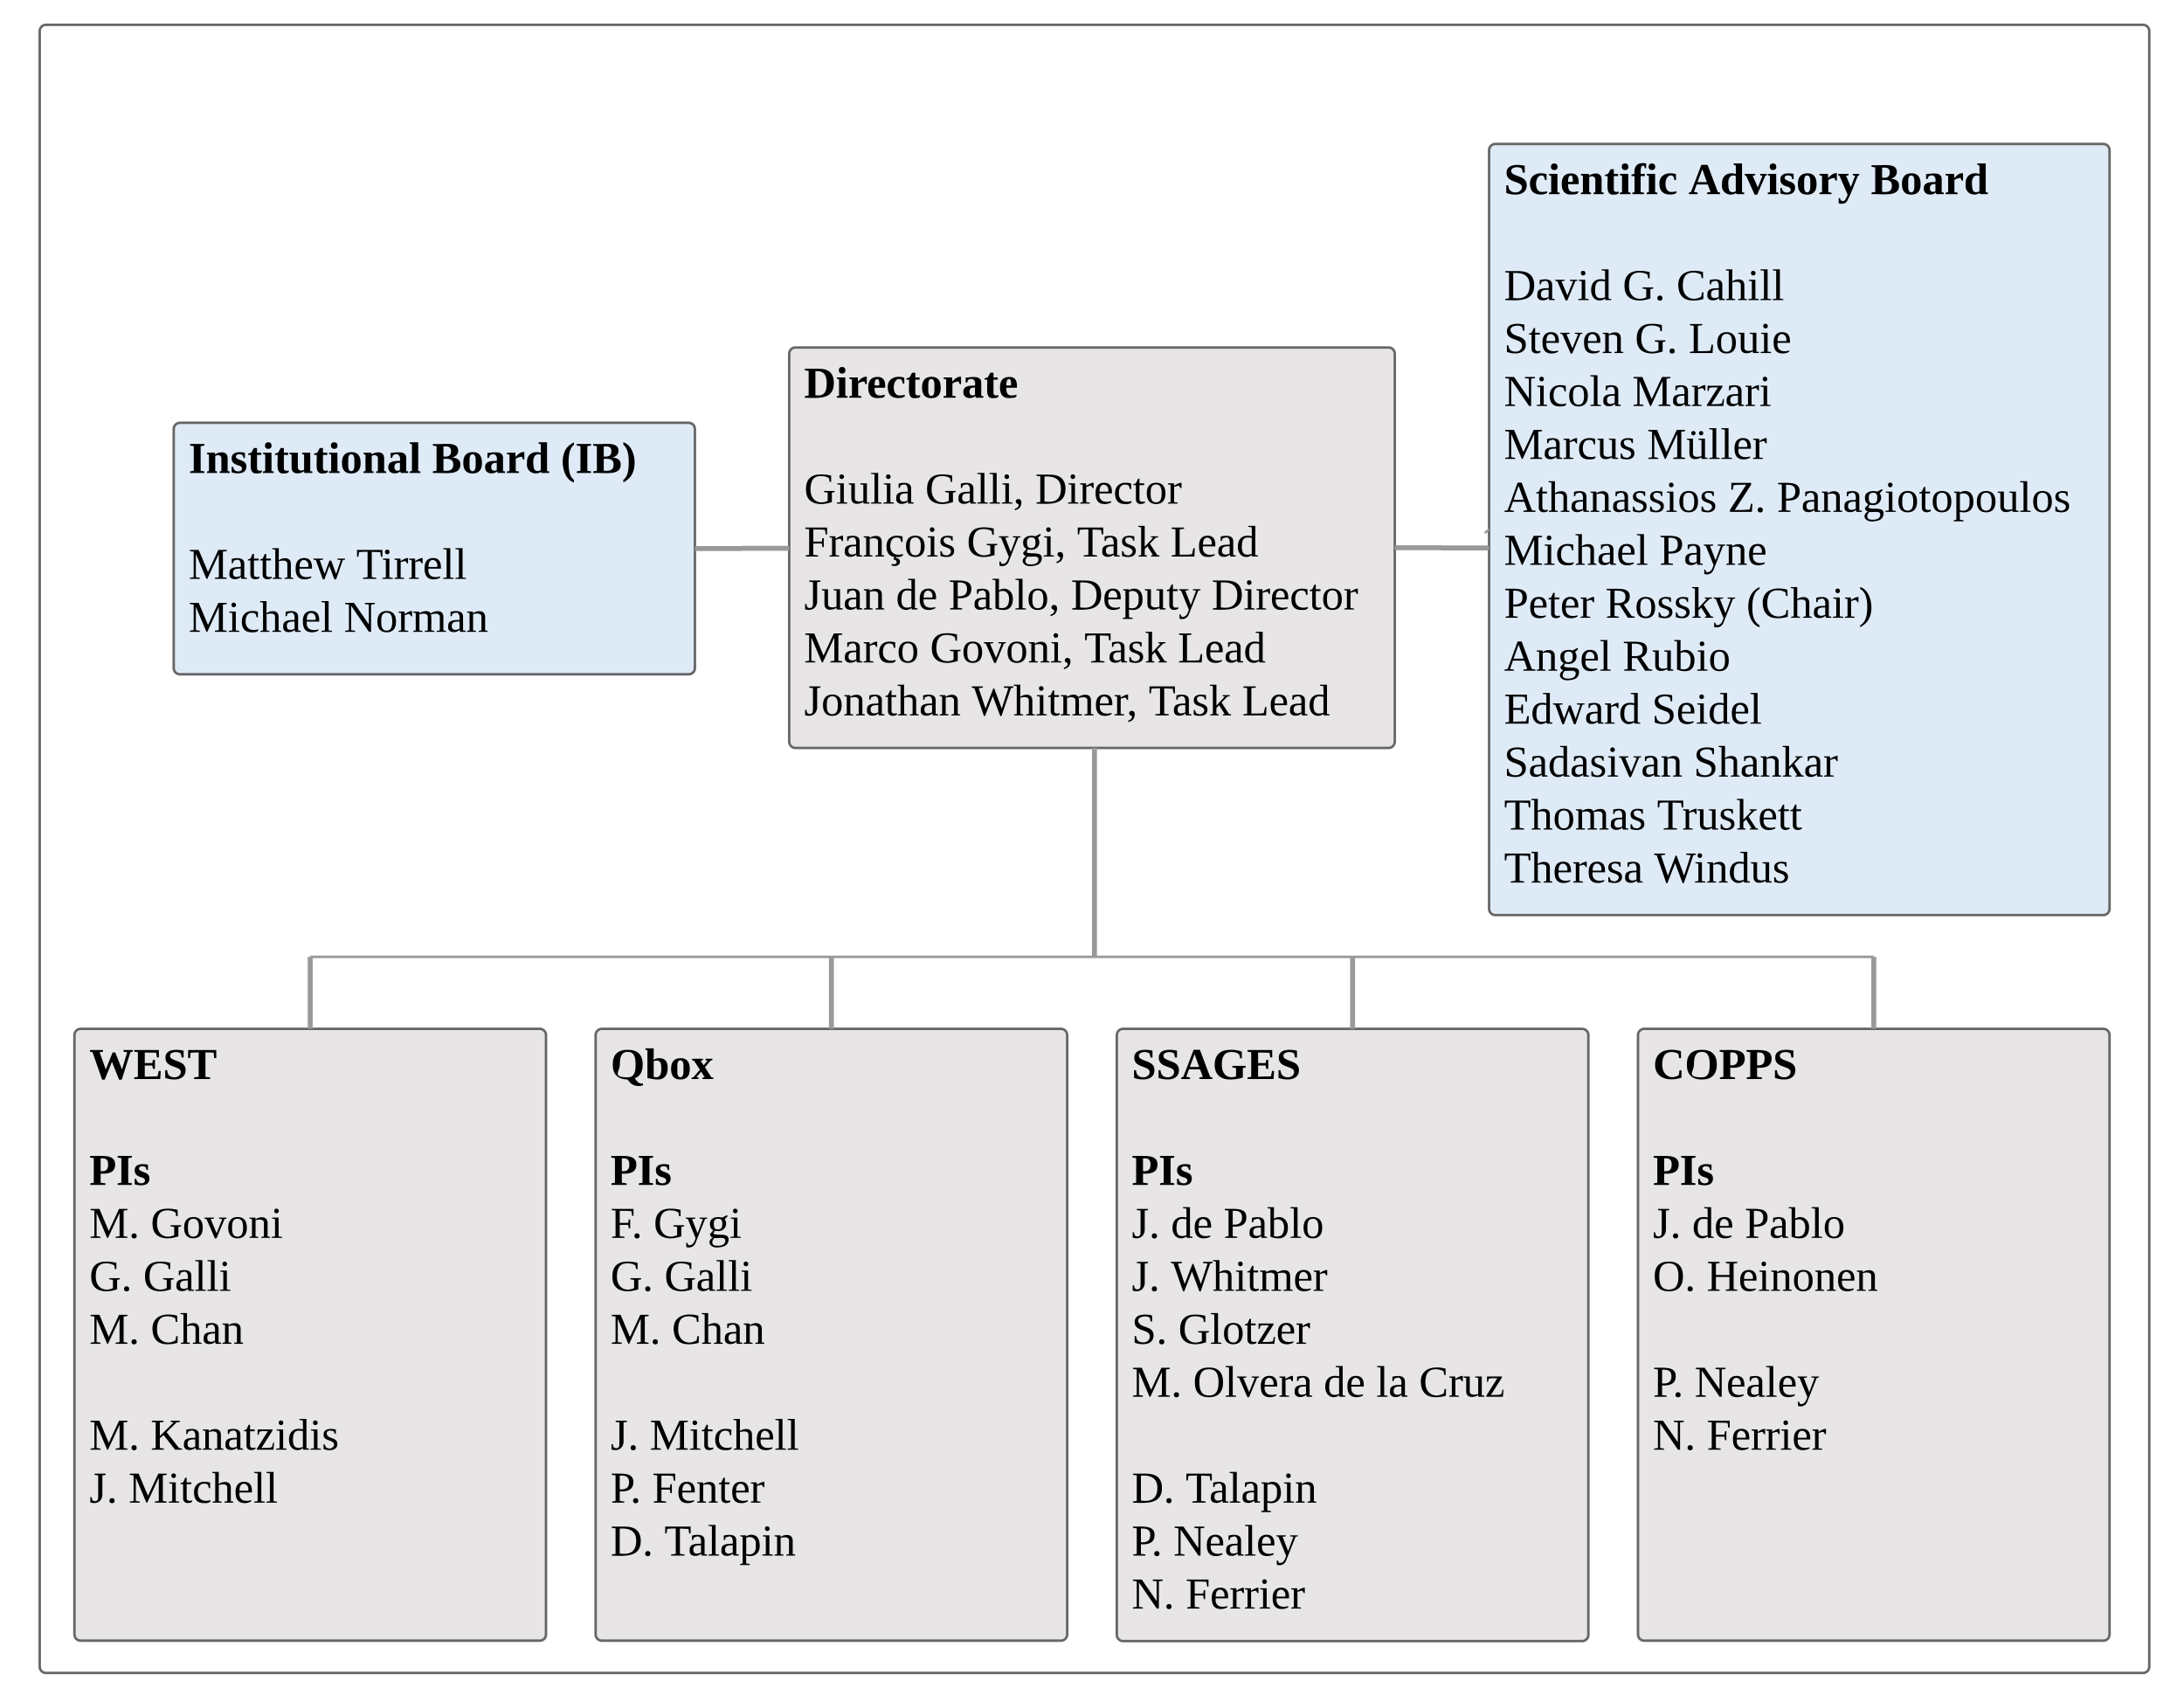 <svg xmlns="http://www.w3.org/2000/svg" xmlns:xlink="http://www.w3.org/1999/xlink" width="1760" height="1360"><g transform="translate(0 0)"><path d="M636 285c0-2.76 2.24-5 5-5h478c2.76 0 5 2.24 5 5v312.67c0 2.76-2.24 5-5 5H641c-2.76 0-5-2.24-5-5z" stroke="#666" stroke-width="2" fill="#e7e5e5"/><use xlink:href="#a" transform="matrix(1,0,0,1,648,292) translate(0 28.444)"/><use xlink:href="#b" transform="matrix(1,0,0,1,648,292) translate(0 71.111)"/><use xlink:href="#c" transform="matrix(1,0,0,1,648,292) translate(0 113.778)"/><use xlink:href="#d" transform="matrix(1,0,0,1,648,292) translate(97.58 113.778)"/><use xlink:href="#e" transform="matrix(1,0,0,1,648,292) translate(186.272 113.778)"/><use xlink:href="#f" transform="matrix(1,0,0,1,648,292) translate(0 156.444)"/><use xlink:href="#g" transform="matrix(1,0,0,1,648,292) translate(131.062 156.444)"/><use xlink:href="#h" transform="matrix(1,0,0,1,648,292) translate(219.852 156.444)"/><use xlink:href="#i" transform="matrix(1,0,0,1,648,292) translate(295.21 156.444)"/><use xlink:href="#j" transform="matrix(1,0,0,1,648,292) translate(0 199.111)"/><use xlink:href="#k" transform="matrix(1,0,0,1,648,292) translate(73.975 199.111)"/><use xlink:href="#l" transform="matrix(1,0,0,1,648,292) translate(116.346 199.111)"/><use xlink:href="#m" transform="matrix(1,0,0,1,648,292) translate(215.012 199.111)"/><use xlink:href="#n" transform="matrix(1,0,0,1,648,292) translate(328.395 199.111)"/><use xlink:href="#o" transform="matrix(1,0,0,1,648,292) translate(0 241.778)"/><use xlink:href="#p" transform="matrix(1,0,0,1,648,292) translate(101.432 241.778)"/><use xlink:href="#h" transform="matrix(1,0,0,1,648,292) translate(225.778 241.778)"/><use xlink:href="#i" transform="matrix(1,0,0,1,648,292) translate(301.136 241.778)"/><use xlink:href="#q" transform="matrix(1,0,0,1,648,292) translate(0 284.444)"/><use xlink:href="#r" transform="matrix(1,0,0,1,648,292) translate(135.111 284.444)"/><use xlink:href="#h" transform="matrix(1,0,0,1,648,292) translate(277.63 284.444)"/><use xlink:href="#s" transform="matrix(1,0,0,1,648,292) translate(352.988 284.444)"/><path d="M1200 121c0-2.76 2.24-5 5-5h490c2.76 0 5 2.24 5 5v611.33c0 2.76-2.24 5-5 5h-490c-2.76 0-5-2.24-5-5z" stroke="#666" stroke-width="2" fill="#deebf7"/><use xlink:href="#t" transform="matrix(1,0,0,1,1212,128) translate(0 28.444)"/><use xlink:href="#u" transform="matrix(1,0,0,1,1212,128) translate(148.642 28.444)"/><use xlink:href="#v" transform="matrix(1,0,0,1,1212,128) translate(295.605 28.444)"/><use xlink:href="#w" transform="matrix(1,0,0,1,1212,128) translate(0 71.111)"/><use xlink:href="#x" transform="matrix(1,0,0,1,1212,128) translate(0 113.778)"/><use xlink:href="#y" transform="matrix(1,0,0,1,1212,128) translate(95.605 113.778)"/><use xlink:href="#z" transform="matrix(1,0,0,1,1212,128) translate(138.963 113.778)"/><use xlink:href="#A" transform="matrix(1,0,0,1,1212,128) translate(0 156.444)"/><use xlink:href="#y" transform="matrix(1,0,0,1,1212,128) translate(105.481 156.444)"/><use xlink:href="#B" transform="matrix(1,0,0,1,1212,128) translate(148.84 156.444)"/><use xlink:href="#C" transform="matrix(1,0,0,1,1212,128) translate(0 199.111)"/><use xlink:href="#D" transform="matrix(1,0,0,1,1212,128) translate(103.407 199.111)"/><use xlink:href="#E" transform="matrix(1,0,0,1,1212,128) translate(0 241.778)"/><use xlink:href="#F" transform="matrix(1,0,0,1,1212,128) translate(115.259 241.778)"/><use xlink:href="#G" transform="matrix(1,0,0,1,1212,128) translate(0 284.444)"/><use xlink:href="#H" transform="matrix(1,0,0,1,1212,128) translate(180.444 284.444)"/><use xlink:href="#I" transform="matrix(1,0,0,1,1212,128) translate(219.852 284.444)"/><use xlink:href="#J" transform="matrix(1,0,0,1,1212,128) translate(0 327.111)"/><use xlink:href="#K" transform="matrix(1,0,0,1,1212,128) translate(125.136 327.111)"/><use xlink:href="#L" transform="matrix(1,0,0,1,1212,128) translate(0 369.778)"/><use xlink:href="#M" transform="matrix(1,0,0,1,1212,128) translate(81.679 369.778)"/><use xlink:href="#N" transform="matrix(1,0,0,1,1212,128) translate(195.259 369.778)"/><use xlink:href="#O" transform="matrix(1,0,0,1,1212,128) translate(0 412.444)"/><use xlink:href="#P" transform="matrix(1,0,0,1,1212,128) translate(95.605 412.444)"/><use xlink:href="#Q" transform="matrix(1,0,0,1,1212,128) translate(0 455.111)"/><use xlink:href="#R" transform="matrix(1,0,0,1,1212,128) translate(119.111 455.111)"/><use xlink:href="#S" transform="matrix(1,0,0,1,1212,128) translate(0 497.778)"/><use xlink:href="#T" transform="matrix(1,0,0,1,1212,128) translate(152.79 497.778)"/><use xlink:href="#U" transform="matrix(1,0,0,1,1212,128) translate(0 540.444)"/><use xlink:href="#V" transform="matrix(1,0,0,1,1212,128) translate(123.259 540.444)"/><use xlink:href="#W" transform="matrix(1,0,0,1,1212,128) translate(0 583.111)"/><use xlink:href="#X" transform="matrix(1,0,0,1,1212,128) translate(120.988 583.111)"/><path d="M140 345.67c0-2.76 2.24-5 5-5h410c2.76 0 5 2.24 5 5v192.66c0 2.76-2.24 5-5 5H145c-2.76 0-5-2.24-5-5z" stroke="#666" stroke-width="2" fill="#deebf7"/><g><use xlink:href="#Y" transform="matrix(1,0,0,1,152,352.667) translate(0 28.444)"/><use xlink:href="#Z" transform="matrix(1,0,0,1,152,352.667) translate(196.247 28.444)"/><use xlink:href="#aa" transform="matrix(1,0,0,1,152,352.667) translate(299.852 28.444)"/><use xlink:href="#ab" transform="matrix(1,0,0,1,152,352.667) translate(0 71.111)"/><use xlink:href="#ac" transform="matrix(1,0,0,1,152,352.667) translate(0 113.778)"/><use xlink:href="#ad" transform="matrix(1,0,0,1,152,352.667) translate(135.012 113.778)"/><use xlink:href="#ae" transform="matrix(1,0,0,1,152,352.667) translate(0 156.444)"/><use xlink:href="#af" transform="matrix(1,0,0,1,152,352.667) translate(125.136 156.444)"/></g><path d="M1320 834c0-2.76 2.24-5 5-5h370c2.76 0 5 2.24 5 5v483c0 2.76-2.24 5-5 5h-370c-2.76 0-5-2.24-5-5z" stroke="#666" stroke-width="2" fill="#e7e5e5"/><g><use xlink:href="#ag" transform="matrix(1,0,0,1,1332,841) translate(0 28.444)"/><use xlink:href="#b" transform="matrix(1,0,0,1,1332,841) translate(0 71.111)"/><use xlink:href="#ah" transform="matrix(1,0,0,1,1332,841) translate(0 113.778)"/><use xlink:href="#ai" transform="matrix(1,0,0,1,1332,841) translate(0 156.444)"/><use xlink:href="#aj" transform="matrix(1,0,0,1,1332,841) translate(31.605 156.444)"/><use xlink:href="#ak" transform="matrix(1,0,0,1,1332,841) translate(73.975 156.444)"/><use xlink:href="#al" transform="matrix(1,0,0,1,1332,841) translate(0 199.111)"/><use xlink:href="#am" transform="matrix(1,0,0,1,1332,841) translate(43.358 199.111)"/><use xlink:href="#an" transform="matrix(1,0,0,1,1332,841) translate(0 241.778)"/><use xlink:href="#ao" transform="matrix(1,0,0,1,1332,841) translate(0 284.444)"/><use xlink:href="#ap" transform="matrix(1,0,0,1,1332,841) translate(33.58 284.444)"/><use xlink:href="#aq" transform="matrix(1,0,0,1,1332,841) translate(0 327.111)"/><use xlink:href="#ar" transform="matrix(1,0,0,1,1332,841) translate(43.358 327.111)"/></g><path d="M900 834c0-2.76 2.24-5 5-5h370c2.76 0 5 2.24 5 5v483.33c0 2.76-2.24 5-5 5H905c-2.76 0-5-2.24-5-5z" stroke="#666" stroke-width="2" fill="#e7e5e5"/><g><use xlink:href="#as" transform="matrix(1,0,0,1,912,841) translate(0 28.444)"/><use xlink:href="#b" transform="matrix(1,0,0,1,912,841) translate(0 71.111)"/><use xlink:href="#at" transform="matrix(1,0,0,1,912,841) translate(0 113.778)"/><use xlink:href="#au" transform="matrix(1,0,0,1,912,841) translate(0 156.444)"/><use xlink:href="#aj" transform="matrix(1,0,0,1,912,841) translate(31.605 156.444)"/><use xlink:href="#ak" transform="matrix(1,0,0,1,912,841) translate(73.975 156.444)"/><use xlink:href="#ai" transform="matrix(1,0,0,1,912,841) translate(0 199.111)"/><use xlink:href="#av" transform="matrix(1,0,0,1,912,841) translate(31.605 199.111)"/><use xlink:href="#aw" transform="matrix(1,0,0,1,912,841) translate(0 241.778)"/><use xlink:href="#ax" transform="matrix(1,0,0,1,912,841) translate(37.531 241.778)"/><use xlink:href="#ay" transform="matrix(1,0,0,1,912,841) translate(0 284.444)"/><use xlink:href="#az" transform="matrix(1,0,0,1,912,841) translate(49.383 284.444)"/><use xlink:href="#aj" transform="matrix(1,0,0,1,912,841) translate(154.667 284.444)"/><use xlink:href="#aA" transform="matrix(1,0,0,1,912,841) translate(197.037 284.444)"/><use xlink:href="#aB" transform="matrix(1,0,0,1,912,841) translate(231.506 284.444)"/><use xlink:href="#an" transform="matrix(1,0,0,1,912,841) translate(0 327.111)"/><use xlink:href="#aC" transform="matrix(1,0,0,1,912,841) translate(0 369.778)"/><use xlink:href="#aD" transform="matrix(1,0,0,1,912,841) translate(43.358 369.778)"/><use xlink:href="#ao" transform="matrix(1,0,0,1,912,841) translate(0 412.444)"/><use xlink:href="#ap" transform="matrix(1,0,0,1,912,841) translate(33.58 412.444)"/><use xlink:href="#aq" transform="matrix(1,0,0,1,912,841) translate(0 455.111)"/><use xlink:href="#ar" transform="matrix(1,0,0,1,912,841) translate(43.358 455.111)"/></g><path d="M480 834c0-2.76 2.24-5 5-5h370c2.76 0 5 2.24 5 5v483c0 2.76-2.24 5-5 5H485c-2.76 0-5-2.24-5-5z" stroke="#666" stroke-width="2" fill="#e7e5e5"/><g><use xlink:href="#aE" transform="matrix(1,0,0,1,492,841) translate(0 28.444)"/><use xlink:href="#b" transform="matrix(1,0,0,1,492,841) translate(0 71.111)"/><use xlink:href="#at" transform="matrix(1,0,0,1,492,841) translate(0 113.778)"/><use xlink:href="#aF" transform="matrix(1,0,0,1,492,841) translate(0 156.444)"/><use xlink:href="#aG" transform="matrix(1,0,0,1,492,841) translate(34.667 156.444)"/><use xlink:href="#aH" transform="matrix(1,0,0,1,492,841) translate(0 199.111)"/><use xlink:href="#aI" transform="matrix(1,0,0,1,492,841) translate(43.358 199.111)"/><use xlink:href="#ay" transform="matrix(1,0,0,1,492,841) translate(0 241.778)"/><use xlink:href="#aJ" transform="matrix(1,0,0,1,492,841) translate(49.383 241.778)"/><use xlink:href="#an" transform="matrix(1,0,0,1,492,841) translate(0 284.444)"/><use xlink:href="#ai" transform="matrix(1,0,0,1,492,841) translate(0 327.111)"/><use xlink:href="#aK" transform="matrix(1,0,0,1,492,841) translate(31.605 327.111)"/><use xlink:href="#ao" transform="matrix(1,0,0,1,492,841) translate(0 369.778)"/><use xlink:href="#aL" transform="matrix(1,0,0,1,492,841) translate(33.58 369.778)"/><use xlink:href="#aC" transform="matrix(1,0,0,1,492,841) translate(0 412.444)"/><use xlink:href="#aM" transform="matrix(1,0,0,1,492,841) translate(43.358 412.444)"/></g><path d="M60 834c0-2.76 2.24-5 5-5h370c2.76 0 5 2.24 5 5v483c0 2.76-2.24 5-5 5H65c-2.76 0-5-2.24-5-5z" stroke="#666" stroke-width="2" fill="#e7e5e5"/><g><use xlink:href="#aN" transform="matrix(1,0,0,1,72,841) translate(0 28.444)"/><use xlink:href="#b" transform="matrix(1,0,0,1,72,841) translate(0 71.111)"/><use xlink:href="#ah" transform="matrix(1,0,0,1,72,841) translate(0 113.778)"/><use xlink:href="#ay" transform="matrix(1,0,0,1,72,841) translate(0 156.444)"/><use xlink:href="#aO" transform="matrix(1,0,0,1,72,841) translate(49.383 156.444)"/><use xlink:href="#aH" transform="matrix(1,0,0,1,72,841) translate(0 199.111)"/><use xlink:href="#aI" transform="matrix(1,0,0,1,72,841) translate(43.358 199.111)"/><use xlink:href="#ay" transform="matrix(1,0,0,1,72,841) translate(0 241.778)"/><use xlink:href="#aJ" transform="matrix(1,0,0,1,72,841) translate(49.383 241.778)"/><use xlink:href="#an" transform="matrix(1,0,0,1,72,841) translate(0 284.444)"/><use xlink:href="#ay" transform="matrix(1,0,0,1,72,841) translate(0 327.111)"/><use xlink:href="#aP" transform="matrix(1,0,0,1,72,841) translate(49.383 327.111)"/><use xlink:href="#ai" transform="matrix(1,0,0,1,72,841) translate(0 369.778)"/><use xlink:href="#aQ" transform="matrix(1,0,0,1,72,841) translate(31.605 369.778)"/></g><path d="M560 442h37.4c.06 0 .1-.04.1-.1 0-.04.04-.08.1-.08H635" stroke="#999" stroke-width="4" fill="none"/><path d="M636 443.82h-1v-4h1z" fill="#999"/><path d="M1199 441.5h-37.42c-.04 0-.08-.04-.08-.08 0-.05-.04-.1-.08-.1H1124" stroke="#999" stroke-width="4" fill="none"/><path d="M1200 443.5h-1v-4h1z" fill="#999"/><path d="M32 25c0-2.76 2.24-5 5-5h1690c2.76 0 5 2.24 5 5v1318c0 2.76-2.24 5-5 5H37c-2.76 0-5-2.24-5-5z" stroke="#666" stroke-width="2" fill="none"/><path d="M882 603.46V771" stroke="#999" stroke-width="4" fill="none"/><path d="M884 603.46h-4v-.8h4z" fill="#999"/><path d="M1090 829v-58M1510 829v-58M670 829v-58M250 829v-58" stroke="#999" stroke-width="4" fill="none"/><path d="M250 771h1260M1200 426.67l-1.14.9" stroke="#999" stroke-width="2" fill="none"/><path d="M1200 426.67l-.63-.78.63-.52zM1199.5 428.36l-2.34 1.9-1.26-1.57 2.34-1.9z" fill="#999"/><defs><path d="M92-20c74 11 92-29 92-98 0-66-23-103-92-98v196zm150-99C242 9 136 6 6 0v-13l31-5v-200l-31-5v-13h112c81 0 124 34 124 117" id="aR"/><path d="M77-16l18 4V0H8v-12l18-4v-133l-17-5v-11h68v149zM51-196c-16 0-27-10-27-27s10-27 27-27 27 11 27 27c0 17-10 27-27 27" id="aS"/><path d="M132-132c-21 0-37 9-50 16v100l26 4V0H10v-12l21-4v-133l-21-5v-11h69l2 34c17-18 35-41 71-40v61c-17 3-14-14-20-22" id="aT"/><path d="M12-83c0-55 22-85 75-86 52-1 66 33 63 88H64c-1 37 6 64 44 63 14 0 28-4 39-6 3 28-28 25-55 27-57 4-80-31-80-86zm90-17c2-26 0-63-27-48-10 9-11 28-11 48h38" id="aU"/><path d="M109-18c15 0 31-2 42-6v14c-11 9-31 13-51 13-59 0-86-28-88-86-3-75 66-101 135-80v48h-13c-3-20-7-40-34-37-51 7-55 138 9 134" id="aV"/><path d="M78-41c-2 24 21 26 40 20C122 3 98 2 77 4 5 10 32-84 27-147H6v-11l25-7 21-38h26v38h35v18H78v106" id="aW"/><path d="M90-170c54-1 76 32 76 87 1 56-23 87-77 87-53 0-75-32-75-87s23-86 76-87zM89-14c28-2 26-38 26-69s3-69-26-69c-27 0-24 39-24 69s-3 66 24 69" id="aX"/><path d="M31-163c51-5 127-20 127 40v107l17 4V0h-61l-4-13C82 13 12 12 12-46c0-51 46-52 95-53 9-45-22-69-57-44l-7 20H31v-40zM62-47c0 30 26 34 45 23v-59c-28 0-45 6-45 36" id="aY"/><g id="a"><use transform="matrix(0.099,0,0,0.099,0,0)" xlink:href="#aR"/><use transform="matrix(0.099,0,0,0.099,25.58,0)" xlink:href="#aS"/><use transform="matrix(0.099,0,0,0.099,35.457,0)" xlink:href="#aT"/><use transform="matrix(0.099,0,0,0.099,50.469,0)" xlink:href="#aU"/><use transform="matrix(0.099,0,0,0.099,66.173,0)" xlink:href="#aV"/><use transform="matrix(0.099,0,0,0.099,81.877,0)" xlink:href="#aW"/><use transform="matrix(0.099,0,0,0.099,93.63,0)" xlink:href="#aX"/><use transform="matrix(0.099,0,0,0.099,111.407,0)" xlink:href="#aT"/><use transform="matrix(0.099,0,0,0.099,127.111,0)" xlink:href="#aY"/><use transform="matrix(0.099,0,0,0.099,144.889,0)" xlink:href="#aW"/><use transform="matrix(0.099,0,0,0.099,156.642,0)" xlink:href="#aU"/></g><path d="M52-115c0 90 69 126 140 93v-67l-30-5v-9h87v9l-23 5v77c-27 8-56 16-90 16C59 2 15-37 15-115c-1-82 41-123 122-123 31 0 59 4 83 10v51h-12l-5-29c-15-12-38-18-65-18-66-1-86 42-86 109" id="aZ"/><path d="M47-200c-23 0-25-39 0-38 13 0 18 7 20 19-1 11-8 19-20 19zM65-12l28 4v8H8v-8l28-4v-141l-24-4v-8h53v153" id="ba"/><path d="M124-13C89 8 26 15 26-45v-108c-8-3-24 2-21-12h50v118c-3 37 42 32 69 25v-131l-25-4v-8h54v153c8 3 24-2 21 12h-48" id="bb"/><path d="M65-12l28 4v8H7v-8l28-4v-226l-28-4v-8h58v238" id="bc"/><path d="M32-163c41-10 102-14 102 39v112c8 3 24-2 21 12h-45l-4-17C83 13 3 13 13-46c-2-50 45-50 92-51 4-36-5-70-42-56-6 2-12 4-16 6-4 7 0 23-15 20v-36zM42-47c0 41 41 33 63 22v-59c-34 1-63-1-63 37" id="bd"/><g id="c"><use transform="matrix(0.099,0,0,0.099,0,0)" xlink:href="#aZ"/><use transform="matrix(0.099,0,0,0.099,25.58,0)" xlink:href="#ba"/><use transform="matrix(0.099,0,0,0.099,35.457,0)" xlink:href="#bb"/><use transform="matrix(0.099,0,0,0.099,53.235,0)" xlink:href="#bc"/><use transform="matrix(0.099,0,0,0.099,63.111,0)" xlink:href="#ba"/><use transform="matrix(0.099,0,0,0.099,72.988,0)" xlink:href="#bd"/></g><path d="M42-37c43 0 23 74-4 81-7 4-14 8-24 11V42c17-5 29-14 31-30C42-2 20 1 21-18c0-12 9-19 21-19" id="be"/><g id="d"><use transform="matrix(0.099,0,0,0.099,0,0)" xlink:href="#aZ"/><use transform="matrix(0.099,0,0,0.099,25.58,0)" xlink:href="#bd"/><use transform="matrix(0.099,0,0,0.099,41.284,0)" xlink:href="#bc"/><use transform="matrix(0.099,0,0,0.099,51.16,0)" xlink:href="#bc"/><use transform="matrix(0.099,0,0,0.099,61.037,0)" xlink:href="#ba"/><use transform="matrix(0.099,0,0,0.099,70.914,0)" xlink:href="#be"/></g><path d="M75-17c87 13 134-18 134-103 0-78-51-106-134-100v203zm171-102C246 5 139 7 10 0v-9l31-5v-208l-31-4v-10h107c82 0 129 35 129 117" id="bf"/><path d="M57-145c16-10 35-24 60-25v45c-19 1-8-30-40-17l-20 6v124l29 4v8H7v-8l21-4v-141c-8-3-24 2-21-12h48" id="bg"/><path d="M84-170c49 0 66 33 63 87H46c-8 60 38 80 95 63v10C128-2 108 4 88 4 34 4 14-29 14-84c-1-54 22-86 70-86zm33 73c12-57-57-82-69-24-1 7-2 15-2 24h71" id="bh"/><path d="M45-84c0 64 52 80 104 63 1 25-30 25-55 25-56 0-80-32-80-88 0-76 62-98 131-80v46h-10c-5-15-4-31-23-35-47-10-67 21-67 69" id="bi"/><path d="M54-38c-1 25 24 26 44 20v12C71 10 25 9 25-35v-115H4c-2-14 14-10 21-15l18-38h11v38h38v15H54v112" id="bj"/><path d="M90-170c52 0 76 32 76 87 0 54-24 87-77 87-51 0-75-34-75-87 0-54 24-87 76-87zM89-10c39 0 46-35 46-73 0-39-7-73-46-73-39 1-44 34-44 73s6 72 44 73" id="bk"/><g id="e"><use transform="matrix(0.099,0,0,0.099,0,0)" xlink:href="#bf"/><use transform="matrix(0.099,0,0,0.099,25.58,0)" xlink:href="#ba"/><use transform="matrix(0.099,0,0,0.099,35.457,0)" xlink:href="#bg"/><use transform="matrix(0.099,0,0,0.099,47.21,0)" xlink:href="#bh"/><use transform="matrix(0.099,0,0,0.099,62.914,0)" xlink:href="#bi"/><use transform="matrix(0.099,0,0,0.099,78.617,0)" xlink:href="#bj"/><use transform="matrix(0.099,0,0,0.099,88.494,0)" xlink:href="#bk"/><use transform="matrix(0.099,0,0,0.099,106.272,0)" xlink:href="#bg"/></g><path d="M75-106v92l39 5v9H13v-9l28-5v-208l-31-4v-10h177v57h-11l-6-38c-28-4-63-3-95-3v98h69l5-28h11v73h-11l-5-29H75" id="bl"/><path d="M125-118c4-37-41-34-68-26v132l23 4v8H8C5-13 21-9 28-12v-141c-7-3-23 1-20-12h47l2 13c31-23 98-29 98 31v109c7 3 23-1 20 12h-72v-8l22-4v-106" id="bm"/><path d="M45-84c0 64 52 80 104 63 1 25-30 25-55 25-56 0-80-32-80-88 0-76 62-98 131-80v46h-10c-5-15-4-31-23-35-47-10-67 21-67 69zm45 95c19 3 33 11 34 30 1 33-38 42-68 32V60c17 4 42 6 41-16-1-14-13-19-26-20l7-27h15" id="bn"/><path d="M41-130c7 48 86 23 86 84 0 56-69 57-112 41v-40c20 0 9 29 31 31 35 19 77-26 41-50-27-18-72-13-72-59 0-50 58-52 100-41v36c-19 1-8-25-28-25-21-7-50-1-46 23" id="bo"/><g id="f"><use transform="matrix(0.099,0,0,0.099,0,0)" xlink:href="#bl"/><use transform="matrix(0.099,0,0,0.099,19.753,0)" xlink:href="#bg"/><use transform="matrix(0.099,0,0,0.099,31.506,0)" xlink:href="#bd"/><use transform="matrix(0.099,0,0,0.099,47.21,0)" xlink:href="#bm"/><use transform="matrix(0.099,0,0,0.099,64.988,0)" xlink:href="#bn"/><use transform="matrix(0.099,0,0,0.099,80.691,0)" xlink:href="#bk"/><use transform="matrix(0.099,0,0,0.099,98.469,0)" xlink:href="#ba"/><use transform="matrix(0.099,0,0,0.099,108.346,0)" xlink:href="#bo"/></g><path d="M161-154L85 37C75 66 49 86 8 75V39c18-2 6 24 29 21 30-4 38-32 47-58L21-153c-7-3-20 0-17-12h77v8l-26 4 45 116 43-116-26-4v-8h62v8" id="bp"/><path d="M141-152c28 39 5 97-54 97-9 0-20-2-27-3L49-35c29 22 130-14 124 52-4 45-38 57-88 61C21 83-8 26 45-2 33-6 22-15 21-31l28-31c-19-9-28-26-28-51-2-51 53-65 100-52l38-20 7 8zM85 64c35 0 61-11 61-42 0-35-57-17-89-21-9 8-16 19-17 34 0 25 19 29 45 29zM52-113c1 26 7 46 35 44 28-1 34-16 35-44 0-26-6-43-34-43s-36 17-36 43" id="bq"/><g id="g"><use transform="matrix(0.099,0,0,0.099,0,0)" xlink:href="#aZ"/><use transform="matrix(0.099,0,0,0.099,25.58,0)" xlink:href="#bp"/><use transform="matrix(0.099,0,0,0.099,43.358,0)" xlink:href="#bq"/><use transform="matrix(0.099,0,0,0.099,61.136,0)" xlink:href="#ba"/><use transform="matrix(0.099,0,0,0.099,71.012,0)" xlink:href="#be"/></g><path d="M55 0v-9l38-5v-207c-22 1-53 0-70 4l-5 37H7v-56h207v56h-12l-5-37-70-3v206l37 5v9H55" id="br"/><path d="M60-80l68-73c-7-3-20 0-17-12h58c3 13-13 9-20 12l-47 48 60 93c7 3 21-1 18 12h-68c-3-12 9-9 15-12L82-83 60-60v48c7 3 21-1 18 12H10v-8l21-4v-226l-24-4v-8h53v170" id="bs"/><g id="h"><use transform="matrix(0.099,0,0,0.099,0,0)" xlink:href="#br"/><use transform="matrix(0.099,0,0,0.099,19.16,0)" xlink:href="#bd"/><use transform="matrix(0.099,0,0,0.099,34.864,0)" xlink:href="#bo"/><use transform="matrix(0.099,0,0,0.099,48.691,0)" xlink:href="#bs"/></g><path d="M111-226l-36 4v207c33-1 73 2 101-4l11-49h11l-3 68H10v-9l31-5v-208l-31-4v-10h101v10" id="bt"/><path d="M13-81c0-71 46-101 114-85l-1-72-28-4v-8h57v238c8 3 24-2 21 12h-47l-2-12C80 23 13-1 13-81zm77-74c-37 1-44 33-45 74 0 38 9 66 45 66 14 0 27-3 36-7v-130c-10-1-24-3-36-3" id="bu"/><g id="i"><use transform="matrix(0.099,0,0,0.099,0,0)" xlink:href="#bt"/><use transform="matrix(0.099,0,0,0.099,21.63,0)" xlink:href="#bh"/><use transform="matrix(0.099,0,0,0.099,37.333,0)" xlink:href="#bd"/><use transform="matrix(0.099,0,0,0.099,53.037,0)" xlink:href="#bu"/></g><path d="M106-76c4 61-43 93-98 74v-43h11c2 18 5 33 28 33 16 0 25-11 25-33v-177l-30-4v-10h91v10l-27 4v146" id="bv"/><g id="j"><use transform="matrix(0.099,0,0,0.099,0,0)" xlink:href="#bv"/><use transform="matrix(0.099,0,0,0.099,13.827,0)" xlink:href="#bb"/><use transform="matrix(0.099,0,0,0.099,31.605,0)" xlink:href="#bd"/><use transform="matrix(0.099,0,0,0.099,47.309,0)" xlink:href="#bm"/></g><g id="k"><use transform="matrix(0.099,0,0,0.099,0,0)" xlink:href="#bu"/><use transform="matrix(0.099,0,0,0.099,17.778,0)" xlink:href="#bh"/></g><path d="M75-108c48 3 76-12 76-58s-28-57-76-54v112zm111-58c-1 60-46 78-111 74v78l37 5v9H13v-9l28-5v-208l-31-4v-10c81 1 178-14 176 70" id="bw"/><path d="M53-14c58 12 82-15 82-73 0-52-35-77-82-58v131zM89 4C64 4 42-2 24-9v-229l-24-4v-8h53l-1 94c48-33 114-4 114 69 0 57-23 91-77 91" id="bx"/><g id="l"><use transform="matrix(0.099,0,0,0.099,0,0)" xlink:href="#bw"/><use transform="matrix(0.099,0,0,0.099,19.753,0)" xlink:href="#bd"/><use transform="matrix(0.099,0,0,0.099,35.457,0)" xlink:href="#bx"/><use transform="matrix(0.099,0,0,0.099,53.235,0)" xlink:href="#bc"/><use transform="matrix(0.099,0,0,0.099,63.111,0)" xlink:href="#bk"/><use transform="matrix(0.099,0,0,0.099,80.889,0)" xlink:href="#be"/></g><path d="M166-85c3 67-44 102-111 85l1 64 29 4v9H6v-9l21-4v-217c-7-3-22 1-19-12h46l1 9c11-8 26-14 45-14 47 2 64 36 66 85zM56-13c53 14 83-14 78-72 7-53-33-79-78-60v132" id="by"/><g id="m"><use transform="matrix(0.099,0,0,0.099,0,0)" xlink:href="#bf"/><use transform="matrix(0.099,0,0,0.099,25.58,0)" xlink:href="#bh"/><use transform="matrix(0.099,0,0,0.099,41.284,0)" xlink:href="#by"/><use transform="matrix(0.099,0,0,0.099,59.062,0)" xlink:href="#bb"/><use transform="matrix(0.099,0,0,0.099,76.84,0)" xlink:href="#bj"/><use transform="matrix(0.099,0,0,0.099,86.716,0)" xlink:href="#bp"/></g><g id="n"><use transform="matrix(0.099,0,0,0.099,0,0)" xlink:href="#bf"/><use transform="matrix(0.099,0,0,0.099,25.58,0)" xlink:href="#ba"/><use transform="matrix(0.099,0,0,0.099,35.457,0)" xlink:href="#bg"/><use transform="matrix(0.099,0,0,0.099,47.21,0)" xlink:href="#bh"/><use transform="matrix(0.099,0,0,0.099,62.914,0)" xlink:href="#bi"/><use transform="matrix(0.099,0,0,0.099,78.617,0)" xlink:href="#bj"/><use transform="matrix(0.099,0,0,0.099,88.494,0)" xlink:href="#bk"/><use transform="matrix(0.099,0,0,0.099,106.272,0)" xlink:href="#bg"/></g><path d="M152 0h-7L59-203v189l32 5v9H10v-9l31-5v-208l-31-4v-10h72l76 180 84-180h68v10l-31 4v208l31 5v9h-96v-9l32-5v-189" id="bz"/><g id="o"><use transform="matrix(0.099,0,0,0.099,0,0)" xlink:href="#bz"/><use transform="matrix(0.099,0,0,0.099,31.605,0)" xlink:href="#bd"/><use transform="matrix(0.099,0,0,0.099,47.309,0)" xlink:href="#bg"/><use transform="matrix(0.099,0,0,0.099,59.062,0)" xlink:href="#bi"/><use transform="matrix(0.099,0,0,0.099,74.765,0)" xlink:href="#bk"/></g><path d="M164-154L98 4H85L17-153c-7-3-20 0-17-12h77v8l-26 4L99-38l46-115-26-4v-8h61v8" id="bA"/><g id="p"><use transform="matrix(0.099,0,0,0.099,0,0)" xlink:href="#aZ"/><use transform="matrix(0.099,0,0,0.099,25.58,0)" xlink:href="#bk"/><use transform="matrix(0.099,0,0,0.099,43.358,0)" xlink:href="#bA"/><use transform="matrix(0.099,0,0,0.099,61.136,0)" xlink:href="#bk"/><use transform="matrix(0.099,0,0,0.099,78.914,0)" xlink:href="#bm"/><use transform="matrix(0.099,0,0,0.099,96.691,0)" xlink:href="#ba"/><use transform="matrix(0.099,0,0,0.099,106.568,0)" xlink:href="#be"/></g><path d="M126-119c3-38-42-31-69-25v132l23 4v8H7v-8l21-4v-226l-24-4v-8h53l-1 98c31-22 99-31 99 31v109c7 3 23-1 20 12h-71v-8l22-4v-107" id="bB"/><g id="q"><use transform="matrix(0.099,0,0,0.099,0,0)" xlink:href="#bv"/><use transform="matrix(0.099,0,0,0.099,13.827,0)" xlink:href="#bk"/><use transform="matrix(0.099,0,0,0.099,31.605,0)" xlink:href="#bm"/><use transform="matrix(0.099,0,0,0.099,49.383,0)" xlink:href="#bd"/><use transform="matrix(0.099,0,0,0.099,65.086,0)" xlink:href="#bj"/><use transform="matrix(0.099,0,0,0.099,74.963,0)" xlink:href="#bB"/><use transform="matrix(0.099,0,0,0.099,92.741,0)" xlink:href="#bd"/><use transform="matrix(0.099,0,0,0.099,108.444,0)" xlink:href="#bm"/></g><path d="M319-222L242 5h-10l-61-162L108 5h-9L21-222l-21-4v-10h90v10l-34 4 56 166 63-163h8l61 163 54-166-37-4v-10h78v10" id="bC"/><path d="M126-118c4-37-42-32-68-25v131l24 4v8H8C5-13 21-9 28-12v-141c-7-3-23 1-20-12h48l1 13c22-15 77-30 92 2 32-22 104-36 104 29v109c8 3 24-2 21 12h-75v-8l25-4v-106c3-39-45-31-72-24 7 37 1 88 3 130l25 4v8h-78v-8l24-4v-106" id="bD"/><g id="r"><use transform="matrix(0.099,0,0,0.099,0,0)" xlink:href="#bC"/><use transform="matrix(0.099,0,0,0.099,33.481,0)" xlink:href="#bB"/><use transform="matrix(0.099,0,0,0.099,51.259,0)" xlink:href="#ba"/><use transform="matrix(0.099,0,0,0.099,61.136,0)" xlink:href="#bj"/><use transform="matrix(0.099,0,0,0.099,71.012,0)" xlink:href="#bD"/><use transform="matrix(0.099,0,0,0.099,98.667,0)" xlink:href="#bh"/><use transform="matrix(0.099,0,0,0.099,114.37,0)" xlink:href="#bg"/><use transform="matrix(0.099,0,0,0.099,124.741,0)" xlink:href="#be"/></g><g id="s"><use transform="matrix(0.099,0,0,0.099,0,0)" xlink:href="#bt"/><use transform="matrix(0.099,0,0,0.099,21.63,0)" xlink:href="#bh"/><use transform="matrix(0.099,0,0,0.099,37.333,0)" xlink:href="#bd"/><use transform="matrix(0.099,0,0,0.099,53.037,0)" xlink:href="#bu"/></g><path d="M185-72C185 13 82 14 19-9v-63h16c2 37 21 58 61 58 46 0 69-51 31-71-42-23-106-23-106-90 0-69 87-70 148-56v56h-16l-7-32c-26-25-110-13-82 35 39 34 121 26 121 100" id="bE"/><path d="M127-114c3-31-26-38-50-25v123l15 4V0H10v-12l16-4v-133l-16-5v-11h64l2 14c31-23 102-32 102 30v105l17 4V0h-82v-12l14-4v-98" id="bF"/><path d="M107-230c-31-13-29 30-29 65h34v18H78v131l27 4V0H10v-12l18-4v-131H3v-12l25-7c-8-66 31-98 95-84v39h-11" id="bG"/><g id="t"><use transform="matrix(0.099,0,0,0.099,0,0)" xlink:href="#bE"/><use transform="matrix(0.099,0,0,0.099,19.753,0)" xlink:href="#aV"/><use transform="matrix(0.099,0,0,0.099,35.457,0)" xlink:href="#aS"/><use transform="matrix(0.099,0,0,0.099,45.333,0)" xlink:href="#aU"/><use transform="matrix(0.099,0,0,0.099,61.037,0)" xlink:href="#bF"/><use transform="matrix(0.099,0,0,0.099,80.79,0)" xlink:href="#aW"/><use transform="matrix(0.099,0,0,0.099,92.543,0)" xlink:href="#aS"/><use transform="matrix(0.099,0,0,0.099,102.42,0)" xlink:href="#bG"/><use transform="matrix(0.099,0,0,0.099,114.173,0)" xlink:href="#aS"/><use transform="matrix(0.099,0,0,0.099,124.049,0)" xlink:href="#aV"/></g><path d="M75-13V0H4v-13l17-5 84-220h51l83 220 18 5V0H152v-13l28-5-23-61H67L45-18zm38-189L74-98h76" id="bH"/><path d="M15-82c-4-69 47-101 113-83l-1-69-17-4v-12h68v234l18 4V0h-63l-4-9C77 23 5-9 15-82zm112-66c-43-16-64 17-61 65 2 33 3 67 32 67 12 0 22-3 29-8v-124" id="bI"/><path d="M168-150L102 4H81L12-149c-7-2-15-4-12-16h85v11l-20 5 42 94 38-94-19-5v-11h54v11" id="bJ"/><path d="M102-142c-14-17-68-15-54 18 24 26 83 17 83 72 0 62-72 62-120 47v-45h12c4 23 16 37 43 37 35 0 39-37 9-46-31-9-65-19-64-61 0-52 59-55 108-45v43h-11" id="bK"/><path d="M81 5L15-149c-7-2-13-5-11-16h84v11l-20 5 39 91 35-91-19-5v-11h53c2 11-4 13-11 15C134-81 111-5 75 58 65 77 34 83 8 74V32h11c0 24 29 35 43 12 7-11 13-25 19-39" id="bL"/><g id="u"><use transform="matrix(0.099,0,0,0.099,0,0)" xlink:href="#bH"/><use transform="matrix(0.099,0,0,0.099,25.58,0)" xlink:href="#bI"/><use transform="matrix(0.099,0,0,0.099,45.333,0)" xlink:href="#bJ"/><use transform="matrix(0.099,0,0,0.099,63.111,0)" xlink:href="#aS"/><use transform="matrix(0.099,0,0,0.099,72.988,0)" xlink:href="#bK"/><use transform="matrix(0.099,0,0,0.099,86.815,0)" xlink:href="#aX"/><use transform="matrix(0.099,0,0,0.099,104.593,0)" xlink:href="#aT"/><use transform="matrix(0.099,0,0,0.099,120.296,0)" xlink:href="#bL"/></g><path d="M92-134c39 3 62-4 62-44 0-37-25-40-62-38v82zm0 115c49 5 80-2 80-50 0-44-34-49-80-46v96zm138-50C230 26 101-4 6 0v-13l30-5v-200l-30-5v-13c79 7 206-26 206 54 0 33-22 49-49 56 39 3 67 18 67 57" id="bM"/><g id="v"><use transform="matrix(0.099,0,0,0.099,0,0)" xlink:href="#bM"/><use transform="matrix(0.099,0,0,0.099,23.704,0)" xlink:href="#aX"/><use transform="matrix(0.099,0,0,0.099,41.481,0)" xlink:href="#aY"/><use transform="matrix(0.099,0,0,0.099,59.259,0)" xlink:href="#aT"/><use transform="matrix(0.099,0,0,0.099,74.963,0)" xlink:href="#bI"/></g><g id="x"><use transform="matrix(0.099,0,0,0.099,0,0)" xlink:href="#bf"/><use transform="matrix(0.099,0,0,0.099,25.58,0)" xlink:href="#bd"/><use transform="matrix(0.099,0,0,0.099,41.284,0)" xlink:href="#bA"/><use transform="matrix(0.099,0,0,0.099,59.062,0)" xlink:href="#ba"/><use transform="matrix(0.099,0,0,0.099,68.938,0)" xlink:href="#bu"/></g><path d="M45-37c13 0 21 8 21 21C67-2 57 4 45 5 33 4 23-2 24-16c0-13 8-21 21-21" id="bN"/><g id="y"><use transform="matrix(0.099,0,0,0.099,0,0)" xlink:href="#aZ"/><use transform="matrix(0.099,0,0,0.099,25.58,0)" xlink:href="#bN"/></g><path d="M52-115c0 93 80 130 150 87l7-35h11l-1 55c-23 7-52 12-83 12C60 4 19-37 15-115c-5-113 97-141 201-114l1 51h-12l-5-30c-15-9-39-16-62-16-66 0-86 41-86 109" id="bO"/><g id="z"><use transform="matrix(0.099,0,0,0.099,0,0)" xlink:href="#bO"/><use transform="matrix(0.099,0,0,0.099,23.704,0)" xlink:href="#bd"/><use transform="matrix(0.099,0,0,0.099,39.407,0)" xlink:href="#bB"/><use transform="matrix(0.099,0,0,0.099,57.185,0)" xlink:href="#ba"/><use transform="matrix(0.099,0,0,0.099,67.062,0)" xlink:href="#bc"/><use transform="matrix(0.099,0,0,0.099,76.938,0)" xlink:href="#bc"/></g><path d="M178-68c0 79-95 82-154 59v-54h12c1 35 22 52 60 52 50 0 69-58 33-82-39-24-105-21-105-85 0-67 86-66 142-53v49h-12l-6-29c-31-27-121-7-89 42 28 43 119 24 119 101" id="bP"/><g id="A"><use transform="matrix(0.099,0,0,0.099,0,0)" xlink:href="#bP"/><use transform="matrix(0.099,0,0,0.099,19.753,0)" xlink:href="#bj"/><use transform="matrix(0.099,0,0,0.099,29.63,0)" xlink:href="#bh"/><use transform="matrix(0.099,0,0,0.099,45.333,0)" xlink:href="#bA"/><use transform="matrix(0.099,0,0,0.099,63.111,0)" xlink:href="#bh"/><use transform="matrix(0.099,0,0,0.099,78.815,0)" xlink:href="#bm"/></g><g id="B"><use transform="matrix(0.099,0,0,0.099,0,0)" xlink:href="#bt"/><use transform="matrix(0.099,0,0,0.099,21.63,0)" xlink:href="#bk"/><use transform="matrix(0.099,0,0,0.099,39.407,0)" xlink:href="#bb"/><use transform="matrix(0.099,0,0,0.099,57.185,0)" xlink:href="#ba"/><use transform="matrix(0.099,0,0,0.099,67.062,0)" xlink:href="#bh"/></g><path d="M203-222l-32-4v-10h81v10l-31 4V0h-17L59-212v198l32 5v9H10v-9l31-5v-208l-31-4v-10h72L203-61v-161" id="bQ"/><g id="C"><use transform="matrix(0.099,0,0,0.099,0,0)" xlink:href="#bQ"/><use transform="matrix(0.099,0,0,0.099,25.58,0)" xlink:href="#ba"/><use transform="matrix(0.099,0,0,0.099,35.457,0)" xlink:href="#bi"/><use transform="matrix(0.099,0,0,0.099,51.16,0)" xlink:href="#bk"/><use transform="matrix(0.099,0,0,0.099,68.938,0)" xlink:href="#bc"/><use transform="matrix(0.099,0,0,0.099,78.815,0)" xlink:href="#bd"/></g><path d="M10 0v-8l90-143c-23 2-54-4-70 6-5 8 1 26-14 24v-44h122v8L47-14c29-2 65 3 86-8l9-35h8l-5 57H10" id="bR"/><g id="D"><use transform="matrix(0.099,0,0,0.099,0,0)" xlink:href="#bz"/><use transform="matrix(0.099,0,0,0.099,31.605,0)" xlink:href="#bd"/><use transform="matrix(0.099,0,0,0.099,47.309,0)" xlink:href="#bg"/><use transform="matrix(0.099,0,0,0.099,59.062,0)" xlink:href="#bR"/><use transform="matrix(0.099,0,0,0.099,74.765,0)" xlink:href="#bd"/><use transform="matrix(0.099,0,0,0.099,90.469,0)" xlink:href="#bg"/><use transform="matrix(0.099,0,0,0.099,102.222,0)" xlink:href="#ba"/></g><g id="E"><use transform="matrix(0.099,0,0,0.099,0,0)" xlink:href="#bz"/><use transform="matrix(0.099,0,0,0.099,31.605,0)" xlink:href="#bd"/><use transform="matrix(0.099,0,0,0.099,47.309,0)" xlink:href="#bg"/><use transform="matrix(0.099,0,0,0.099,59.062,0)" xlink:href="#bi"/><use transform="matrix(0.099,0,0,0.099,74.765,0)" xlink:href="#bb"/><use transform="matrix(0.099,0,0,0.099,92.543,0)" xlink:href="#bo"/></g><path d="M124-13C89 8 26 15 26-45v-108c-8-3-24 2-21-12h50v118c-3 37 42 32 69 25v-131l-25-4v-8h54v153c8 3 24-2 21 12h-48zm-3-214c10 0 18 7 18 17 0 11-7 18-18 18-9 0-18-7-17-18 0-10 7-17 17-17zm-62 0c10 0 17 7 17 17s-7 18-17 18-19-7-18-18c0-11 8-17 18-17" id="bS"/><g id="F"><use transform="matrix(0.099,0,0,0.099,0,0)" xlink:href="#bz"/><use transform="matrix(0.099,0,0,0.099,31.605,0)" xlink:href="#bS"/><use transform="matrix(0.099,0,0,0.099,49.383,0)" xlink:href="#bc"/><use transform="matrix(0.099,0,0,0.099,59.259,0)" xlink:href="#bc"/><use transform="matrix(0.099,0,0,0.099,69.136,0)" xlink:href="#bh"/><use transform="matrix(0.099,0,0,0.099,84.84,0)" xlink:href="#bg"/></g><path d="M81-9v9H4v-9l26-5 81-224h33l83 224 30 5v9h-99v-9l31-5-23-68H73L49-14zm38-203L78-98h82" id="bT"/><g id="G"><use transform="matrix(0.099,0,0,0.099,0,0)" xlink:href="#bT"/><use transform="matrix(0.099,0,0,0.099,25.58,0)" xlink:href="#bj"/><use transform="matrix(0.099,0,0,0.099,35.457,0)" xlink:href="#bB"/><use transform="matrix(0.099,0,0,0.099,53.235,0)" xlink:href="#bd"/><use transform="matrix(0.099,0,0,0.099,68.938,0)" xlink:href="#bm"/><use transform="matrix(0.099,0,0,0.099,86.716,0)" xlink:href="#bd"/><use transform="matrix(0.099,0,0,0.099,102.42,0)" xlink:href="#bo"/><use transform="matrix(0.099,0,0,0.099,116.247,0)" xlink:href="#bo"/><use transform="matrix(0.099,0,0,0.099,130.074,0)" xlink:href="#ba"/><use transform="matrix(0.099,0,0,0.099,139.951,0)" xlink:href="#bk"/><use transform="matrix(0.099,0,0,0.099,157.728,0)" xlink:href="#bo"/></g><path d="M56-15s89 2 122-6l10-45h12l-5 66H17v-17l132-204c-33 1-75-1-103 4l-6 37H28v-56h161v15" id="bU"/><g id="H"><use transform="matrix(0.099,0,0,0.099,0,0)" xlink:href="#bU"/><use transform="matrix(0.099,0,0,0.099,21.63,0)" xlink:href="#bN"/></g><g id="I"><use transform="matrix(0.099,0,0,0.099,0,0)" xlink:href="#bw"/><use transform="matrix(0.099,0,0,0.099,19.753,0)" xlink:href="#bd"/><use transform="matrix(0.099,0,0,0.099,35.457,0)" xlink:href="#bm"/><use transform="matrix(0.099,0,0,0.099,53.235,0)" xlink:href="#bd"/><use transform="matrix(0.099,0,0,0.099,68.938,0)" xlink:href="#bq"/><use transform="matrix(0.099,0,0,0.099,86.716,0)" xlink:href="#ba"/><use transform="matrix(0.099,0,0,0.099,96.593,0)" xlink:href="#bk"/><use transform="matrix(0.099,0,0,0.099,114.37,0)" xlink:href="#bj"/><use transform="matrix(0.099,0,0,0.099,124.247,0)" xlink:href="#bk"/><use transform="matrix(0.099,0,0,0.099,142.025,0)" xlink:href="#by"/><use transform="matrix(0.099,0,0,0.099,159.802,0)" xlink:href="#bk"/><use transform="matrix(0.099,0,0,0.099,177.58,0)" xlink:href="#bb"/><use transform="matrix(0.099,0,0,0.099,195.358,0)" xlink:href="#bc"/><use transform="matrix(0.099,0,0,0.099,205.235,0)" xlink:href="#bk"/><use transform="matrix(0.099,0,0,0.099,223.012,0)" xlink:href="#bo"/></g><g id="J"><use transform="matrix(0.099,0,0,0.099,0,0)" xlink:href="#bz"/><use transform="matrix(0.099,0,0,0.099,31.605,0)" xlink:href="#ba"/><use transform="matrix(0.099,0,0,0.099,41.481,0)" xlink:href="#bi"/><use transform="matrix(0.099,0,0,0.099,57.185,0)" xlink:href="#bB"/><use transform="matrix(0.099,0,0,0.099,74.963,0)" xlink:href="#bd"/><use transform="matrix(0.099,0,0,0.099,90.667,0)" xlink:href="#bh"/><use transform="matrix(0.099,0,0,0.099,106.37,0)" xlink:href="#bc"/></g><g id="K"><use transform="matrix(0.099,0,0,0.099,0,0)" xlink:href="#bw"/><use transform="matrix(0.099,0,0,0.099,19.753,0)" xlink:href="#bd"/><use transform="matrix(0.099,0,0,0.099,35.457,0)" xlink:href="#bp"/><use transform="matrix(0.099,0,0,0.099,53.235,0)" xlink:href="#bm"/><use transform="matrix(0.099,0,0,0.099,71.012,0)" xlink:href="#bh"/></g><g id="L"><use transform="matrix(0.099,0,0,0.099,0,0)" xlink:href="#bw"/><use transform="matrix(0.099,0,0,0.099,19.753,0)" xlink:href="#bh"/><use transform="matrix(0.099,0,0,0.099,35.457,0)" xlink:href="#bj"/><use transform="matrix(0.099,0,0,0.099,45.333,0)" xlink:href="#bh"/><use transform="matrix(0.099,0,0,0.099,61.037,0)" xlink:href="#bg"/></g><path d="M199-173c-1 36-21 56-49 65l64 94 26 5v9h-57l-66-103H75v89l35 5v9H13v-9l28-5v-208l-31-4v-10c80 4 190-20 189 63zM75-119c50 2 89-1 89-51 0-49-39-52-89-50v101" id="bV"/><g id="M"><use transform="matrix(0.099,0,0,0.099,0,0)" xlink:href="#bV"/><use transform="matrix(0.099,0,0,0.099,23.704,0)" xlink:href="#bk"/><use transform="matrix(0.099,0,0,0.099,41.481,0)" xlink:href="#bo"/><use transform="matrix(0.099,0,0,0.099,55.309,0)" xlink:href="#bo"/><use transform="matrix(0.099,0,0,0.099,69.136,0)" xlink:href="#bs"/><use transform="matrix(0.099,0,0,0.099,86.914,0)" xlink:href="#bp"/></g><path d="M108-235c-52 28-62 95-58 178 3 56 21 97 58 119v15C7 49-17-153 67-223c12-10 25-19 41-27v15" id="bW"/><path d="M12-250C113-222 137-19 52 49 40 59 28 69 12 77V62C56 37 70-16 70-87c0-70-13-123-58-148v-15" id="bX"/><g id="N"><use transform="matrix(0.099,0,0,0.099,0,0)" xlink:href="#bW"/><use transform="matrix(0.099,0,0,0.099,11.753,0)" xlink:href="#bO"/><use transform="matrix(0.099,0,0,0.099,35.457,0)" xlink:href="#bB"/><use transform="matrix(0.099,0,0,0.099,53.235,0)" xlink:href="#bd"/><use transform="matrix(0.099,0,0,0.099,68.938,0)" xlink:href="#ba"/><use transform="matrix(0.099,0,0,0.099,78.815,0)" xlink:href="#bg"/><use transform="matrix(0.099,0,0,0.099,90.568,0)" xlink:href="#bX"/></g><g id="O"><use transform="matrix(0.099,0,0,0.099,0,0)" xlink:href="#bT"/><use transform="matrix(0.099,0,0,0.099,25.58,0)" xlink:href="#bm"/><use transform="matrix(0.099,0,0,0.099,43.358,0)" xlink:href="#bq"/><use transform="matrix(0.099,0,0,0.099,61.136,0)" xlink:href="#bh"/><use transform="matrix(0.099,0,0,0.099,76.84,0)" xlink:href="#bc"/></g><g id="P"><use transform="matrix(0.099,0,0,0.099,0,0)" xlink:href="#bV"/><use transform="matrix(0.099,0,0,0.099,23.704,0)" xlink:href="#bb"/><use transform="matrix(0.099,0,0,0.099,41.481,0)" xlink:href="#bx"/><use transform="matrix(0.099,0,0,0.099,59.259,0)" xlink:href="#ba"/><use transform="matrix(0.099,0,0,0.099,69.136,0)" xlink:href="#bk"/></g><path d="M10-9l31-5v-208l-31-4v-10h177v57h-11l-6-38c-28-4-63-3-95-3v92h63l6-28h11v73h-11l-6-29H75v96l105-3 10-43h12l-3 62H10v-9" id="bY"/><path d="M240-154L185 4h-14l-41-109L90 4H77L20-153c-7-3-23 1-20-12h79v8l-27 4L91-41l40-108h14l40 109 38-113-28-4v-8h63v8" id="bZ"/><g id="Q"><use transform="matrix(0.099,0,0,0.099,0,0)" xlink:href="#bY"/><use transform="matrix(0.099,0,0,0.099,21.63,0)" xlink:href="#bu"/><use transform="matrix(0.099,0,0,0.099,39.407,0)" xlink:href="#bZ"/><use transform="matrix(0.099,0,0,0.099,64.988,0)" xlink:href="#bd"/><use transform="matrix(0.099,0,0,0.099,80.691,0)" xlink:href="#bg"/><use transform="matrix(0.099,0,0,0.099,92.444,0)" xlink:href="#bu"/></g><g id="R"><use transform="matrix(0.099,0,0,0.099,0,0)" xlink:href="#bP"/><use transform="matrix(0.099,0,0,0.099,19.753,0)" xlink:href="#bh"/><use transform="matrix(0.099,0,0,0.099,35.457,0)" xlink:href="#ba"/><use transform="matrix(0.099,0,0,0.099,45.333,0)" xlink:href="#bu"/><use transform="matrix(0.099,0,0,0.099,63.111,0)" xlink:href="#bh"/><use transform="matrix(0.099,0,0,0.099,78.815,0)" xlink:href="#bc"/></g><g id="S"><use transform="matrix(0.099,0,0,0.099,0,0)" xlink:href="#bP"/><use transform="matrix(0.099,0,0,0.099,19.753,0)" xlink:href="#bd"/><use transform="matrix(0.099,0,0,0.099,35.457,0)" xlink:href="#bu"/><use transform="matrix(0.099,0,0,0.099,53.235,0)" xlink:href="#bd"/><use transform="matrix(0.099,0,0,0.099,68.938,0)" xlink:href="#bo"/><use transform="matrix(0.099,0,0,0.099,82.765,0)" xlink:href="#ba"/><use transform="matrix(0.099,0,0,0.099,92.642,0)" xlink:href="#bA"/><use transform="matrix(0.099,0,0,0.099,110.42,0)" xlink:href="#bd"/><use transform="matrix(0.099,0,0,0.099,126.123,0)" xlink:href="#bm"/></g><g id="T"><use transform="matrix(0.099,0,0,0.099,0,0)" xlink:href="#bP"/><use transform="matrix(0.099,0,0,0.099,19.753,0)" xlink:href="#bB"/><use transform="matrix(0.099,0,0,0.099,37.531,0)" xlink:href="#bd"/><use transform="matrix(0.099,0,0,0.099,53.235,0)" xlink:href="#bm"/><use transform="matrix(0.099,0,0,0.099,71.012,0)" xlink:href="#bs"/><use transform="matrix(0.099,0,0,0.099,88.79,0)" xlink:href="#bd"/><use transform="matrix(0.099,0,0,0.099,104.494,0)" xlink:href="#bg"/></g><g id="U"><use transform="matrix(0.099,0,0,0.099,0,0)" xlink:href="#br"/><use transform="matrix(0.099,0,0,0.099,21.63,0)" xlink:href="#bB"/><use transform="matrix(0.099,0,0,0.099,39.407,0)" xlink:href="#bk"/><use transform="matrix(0.099,0,0,0.099,57.185,0)" xlink:href="#bD"/><use transform="matrix(0.099,0,0,0.099,84.84,0)" xlink:href="#bd"/><use transform="matrix(0.099,0,0,0.099,100.543,0)" xlink:href="#bo"/></g><g id="V"><use transform="matrix(0.099,0,0,0.099,0,0)" xlink:href="#br"/><use transform="matrix(0.099,0,0,0.099,20.346,0)" xlink:href="#bg"/><use transform="matrix(0.099,0,0,0.099,32.099,0)" xlink:href="#bb"/><use transform="matrix(0.099,0,0,0.099,49.877,0)" xlink:href="#bo"/><use transform="matrix(0.099,0,0,0.099,63.704,0)" xlink:href="#bs"/><use transform="matrix(0.099,0,0,0.099,81.481,0)" xlink:href="#bh"/><use transform="matrix(0.099,0,0,0.099,97.185,0)" xlink:href="#bj"/><use transform="matrix(0.099,0,0,0.099,107.062,0)" xlink:href="#bj"/></g><g id="W"><use transform="matrix(0.099,0,0,0.099,0,0)" xlink:href="#br"/><use transform="matrix(0.099,0,0,0.099,21.63,0)" xlink:href="#bB"/><use transform="matrix(0.099,0,0,0.099,39.407,0)" xlink:href="#bh"/><use transform="matrix(0.099,0,0,0.099,55.111,0)" xlink:href="#bg"/><use transform="matrix(0.099,0,0,0.099,66.864,0)" xlink:href="#bh"/><use transform="matrix(0.099,0,0,0.099,82.568,0)" xlink:href="#bo"/><use transform="matrix(0.099,0,0,0.099,96.395,0)" xlink:href="#bd"/></g><g id="X"><use transform="matrix(0.099,0,0,0.099,0,0)" xlink:href="#bC"/><use transform="matrix(0.099,0,0,0.099,32.099,0)" xlink:href="#ba"/><use transform="matrix(0.099,0,0,0.099,41.975,0)" xlink:href="#bm"/><use transform="matrix(0.099,0,0,0.099,59.753,0)" xlink:href="#bu"/><use transform="matrix(0.099,0,0,0.099,77.531,0)" xlink:href="#bb"/><use transform="matrix(0.099,0,0,0.099,95.309,0)" xlink:href="#bo"/></g><path d="M98-18l30 5V0H12v-13l30-5v-200l-30-5v-13h116v13l-30 5v200" id="ca"/><path d="M73-51c-3 31 27 38 51 25v-123l-16-5v-11h66v149l17 4V0h-65l-2-14C94 9 22 18 22-44v-105l-17-5v-11h68v114" id="cb"/><path d="M76-16l18 4V0H7v-12l18-4v-218l-17-4v-12h68v234" id="cc"/><g id="Y"><use transform="matrix(0.099,0,0,0.099,0,0)" xlink:href="#ca"/><use transform="matrix(0.099,0,0,0.099,13.827,0)" xlink:href="#bF"/><use transform="matrix(0.099,0,0,0.099,33.58,0)" xlink:href="#bK"/><use transform="matrix(0.099,0,0,0.099,47.407,0)" xlink:href="#aW"/><use transform="matrix(0.099,0,0,0.099,59.16,0)" xlink:href="#aS"/><use transform="matrix(0.099,0,0,0.099,69.037,0)" xlink:href="#aW"/><use transform="matrix(0.099,0,0,0.099,80.79,0)" xlink:href="#cb"/><use transform="matrix(0.099,0,0,0.099,100.543,0)" xlink:href="#aW"/><use transform="matrix(0.099,0,0,0.099,112.296,0)" xlink:href="#aS"/><use transform="matrix(0.099,0,0,0.099,122.173,0)" xlink:href="#aX"/><use transform="matrix(0.099,0,0,0.099,139.951,0)" xlink:href="#bF"/><use transform="matrix(0.099,0,0,0.099,159.704,0)" xlink:href="#aY"/><use transform="matrix(0.099,0,0,0.099,177.481,0)" xlink:href="#cc"/></g><g id="Z"><use transform="matrix(0.099,0,0,0.099,0,0)" xlink:href="#bM"/><use transform="matrix(0.099,0,0,0.099,23.704,0)" xlink:href="#aX"/><use transform="matrix(0.099,0,0,0.099,41.481,0)" xlink:href="#aY"/><use transform="matrix(0.099,0,0,0.099,59.259,0)" xlink:href="#aT"/><use transform="matrix(0.099,0,0,0.099,74.963,0)" xlink:href="#bI"/></g><path d="M108-230c-35 27-44 80-44 143s8 116 44 144v20C7 49-17-153 67-223c12-10 25-19 41-27v20" id="cd"/><path d="M12-250C113-222 137-19 52 49 40 59 28 69 12 77V57C48 29 56-24 56-87s-9-116-44-143v-20" id="ce"/><g id="aa"><use transform="matrix(0.099,0,0,0.099,0,0)" xlink:href="#cd"/><use transform="matrix(0.099,0,0,0.099,11.753,0)" xlink:href="#ca"/><use transform="matrix(0.099,0,0,0.099,25.58,0)" xlink:href="#bM"/><use transform="matrix(0.099,0,0,0.099,49.284,0)" xlink:href="#ce"/></g><g id="ac"><use transform="matrix(0.099,0,0,0.099,0,0)" xlink:href="#bz"/><use transform="matrix(0.099,0,0,0.099,31.605,0)" xlink:href="#bd"/><use transform="matrix(0.099,0,0,0.099,47.309,0)" xlink:href="#bj"/><use transform="matrix(0.099,0,0,0.099,57.185,0)" xlink:href="#bj"/><use transform="matrix(0.099,0,0,0.099,67.062,0)" xlink:href="#bB"/><use transform="matrix(0.099,0,0,0.099,84.84,0)" xlink:href="#bh"/><use transform="matrix(0.099,0,0,0.099,100.543,0)" xlink:href="#bZ"/></g><g id="ad"><use transform="matrix(0.099,0,0,0.099,0,0)" xlink:href="#br"/><use transform="matrix(0.099,0,0,0.099,20.346,0)" xlink:href="#ba"/><use transform="matrix(0.099,0,0,0.099,30.222,0)" xlink:href="#bg"/><use transform="matrix(0.099,0,0,0.099,41.975,0)" xlink:href="#bg"/><use transform="matrix(0.099,0,0,0.099,53.728,0)" xlink:href="#bh"/><use transform="matrix(0.099,0,0,0.099,69.432,0)" xlink:href="#bc"/><use transform="matrix(0.099,0,0,0.099,79.309,0)" xlink:href="#bc"/></g><g id="ae"><use transform="matrix(0.099,0,0,0.099,0,0)" xlink:href="#bz"/><use transform="matrix(0.099,0,0,0.099,31.605,0)" xlink:href="#ba"/><use transform="matrix(0.099,0,0,0.099,41.481,0)" xlink:href="#bi"/><use transform="matrix(0.099,0,0,0.099,57.185,0)" xlink:href="#bB"/><use transform="matrix(0.099,0,0,0.099,74.963,0)" xlink:href="#bd"/><use transform="matrix(0.099,0,0,0.099,90.667,0)" xlink:href="#bh"/><use transform="matrix(0.099,0,0,0.099,106.37,0)" xlink:href="#bc"/></g><g id="af"><use transform="matrix(0.099,0,0,0.099,0,0)" xlink:href="#bQ"/><use transform="matrix(0.099,0,0,0.099,25.58,0)" xlink:href="#bk"/><use transform="matrix(0.099,0,0,0.099,43.358,0)" xlink:href="#bg"/><use transform="matrix(0.099,0,0,0.099,55.111,0)" xlink:href="#bD"/><use transform="matrix(0.099,0,0,0.099,82.765,0)" xlink:href="#bd"/><use transform="matrix(0.099,0,0,0.099,98.469,0)" xlink:href="#bm"/></g><path d="M76-116c0 86 71 126 135 84l6-39h16l-1 60C138 21 18 1 18-115c0-117 106-141 210-112l1 57h-16l-5-34c-13-9-32-16-54-16-60 0-78 42-78 104" id="cf"/><path d="M140-221c-55 0-64 47-64 103S8-14 140-14c56 0 64-48 64-104s-9-103-64-103zm0 225C61 4 18-36 18-118c0-81 41-120 122-120 80 0 122 39 122 120C262-36 219 4 140 4" id="cg"/><path d="M92-112c43 4 61-13 61-54s-18-54-61-50v104zm118-54c0 63-50 78-118 74v74l39 5V0H8v-13l28-5v-200l-30-5v-13c88 3 205-20 204 70" id="ch"/><g id="ag"><use transform="matrix(0.099,0,0,0.099,0,0)" xlink:href="#cf"/><use transform="matrix(0.099,0,0,0.099,25.58,0)" xlink:href="#cg"/><use transform="matrix(0.099,0,0,0.099,53.235,0)" xlink:href="#ch"/><use transform="matrix(0.099,0,0,0.099,74.864,0)" xlink:href="#ch"/><use transform="matrix(0.099,0,0,0.099,96.494,0)" xlink:href="#bE"/></g><g id="ah"><use transform="matrix(0.099,0,0,0.099,0,0)" xlink:href="#ch"/><use transform="matrix(0.099,0,0,0.099,21.63,0)" xlink:href="#ca"/><use transform="matrix(0.099,0,0,0.099,35.457,0)" xlink:href="#bK"/></g><g id="ai"><use transform="matrix(0.099,0,0,0.099,0,0)" xlink:href="#bv"/><use transform="matrix(0.099,0,0,0.099,13.827,0)" xlink:href="#bN"/></g><g id="aj"><use transform="matrix(0.099,0,0,0.099,0,0)" xlink:href="#bu"/><use transform="matrix(0.099,0,0,0.099,17.778,0)" xlink:href="#bh"/></g><g id="ak"><use transform="matrix(0.099,0,0,0.099,0,0)" xlink:href="#bw"/><use transform="matrix(0.099,0,0,0.099,19.753,0)" xlink:href="#bd"/><use transform="matrix(0.099,0,0,0.099,35.457,0)" xlink:href="#bx"/><use transform="matrix(0.099,0,0,0.099,53.235,0)" xlink:href="#bc"/><use transform="matrix(0.099,0,0,0.099,63.111,0)" xlink:href="#bk"/></g><path d="M130-224c-62 0-78 43-78 106 0 64 16 108 78 108s78-45 78-108-16-106-78-106zm0 228C53 4 15-39 15-118c-1-80 37-120 115-120s115 42 115 120C245-39 207 4 130 4" id="ci"/><g id="al"><use transform="matrix(0.099,0,0,0.099,0,0)" xlink:href="#ci"/><use transform="matrix(0.099,0,0,0.099,25.58,0)" xlink:href="#bN"/></g><path d="M10 0v-9l31-5v-208l-31-4v-10h95v10l-30 4v93h110v-93l-30-4v-10h94v10l-30 4v208l30 5v9h-94v-9l30-5v-99H75v99l30 5v9H10" id="cj"/><g id="am"><use transform="matrix(0.099,0,0,0.099,0,0)" xlink:href="#cj"/><use transform="matrix(0.099,0,0,0.099,25.58,0)" xlink:href="#bh"/><use transform="matrix(0.099,0,0,0.099,41.284,0)" xlink:href="#ba"/><use transform="matrix(0.099,0,0,0.099,51.16,0)" xlink:href="#bm"/><use transform="matrix(0.099,0,0,0.099,68.938,0)" xlink:href="#bk"/><use transform="matrix(0.099,0,0,0.099,86.716,0)" xlink:href="#bm"/><use transform="matrix(0.099,0,0,0.099,104.494,0)" xlink:href="#bh"/><use transform="matrix(0.099,0,0,0.099,120.198,0)" xlink:href="#bm"/></g><g id="ao"><use transform="matrix(0.099,0,0,0.099,0,0)" xlink:href="#bw"/><use transform="matrix(0.099,0,0,0.099,15.802,0)" xlink:href="#bN"/></g><g id="ap"><use transform="matrix(0.099,0,0,0.099,0,0)" xlink:href="#bQ"/><use transform="matrix(0.099,0,0,0.099,25.58,0)" xlink:href="#bh"/><use transform="matrix(0.099,0,0,0.099,41.284,0)" xlink:href="#bd"/><use transform="matrix(0.099,0,0,0.099,56.988,0)" xlink:href="#bc"/><use transform="matrix(0.099,0,0,0.099,66.864,0)" xlink:href="#bh"/><use transform="matrix(0.099,0,0,0.099,82.568,0)" xlink:href="#bp"/></g><g id="aq"><use transform="matrix(0.099,0,0,0.099,0,0)" xlink:href="#bQ"/><use transform="matrix(0.099,0,0,0.099,25.58,0)" xlink:href="#bN"/></g><g id="ar"><use transform="matrix(0.099,0,0,0.099,0,0)" xlink:href="#bl"/><use transform="matrix(0.099,0,0,0.099,19.753,0)" xlink:href="#bh"/><use transform="matrix(0.099,0,0,0.099,35.457,0)" xlink:href="#bg"/><use transform="matrix(0.099,0,0,0.099,47.21,0)" xlink:href="#bg"/><use transform="matrix(0.099,0,0,0.099,58.963,0)" xlink:href="#ba"/><use transform="matrix(0.099,0,0,0.099,68.84,0)" xlink:href="#bh"/><use transform="matrix(0.099,0,0,0.099,84.543,0)" xlink:href="#bg"/></g><path d="M76-115c0 75 46 117 116 94v-68l-30-5v-13h108v13l-23 5v77C218-3 181 4 145 4 67 4 18-36 18-115c0-83 46-123 130-123 37-1 66 6 91 15v54h-15c2-41-32-51-70-51-60 0-78 41-78 105" id="ck"/><path d="M6-13l30-5v-200l-30-5v-13h201v60h-16l-6-38-93-2v86h61l6-26h16v73h-16l-6-27H92v91l104-3 10-44h16l-4 66H6v-13" id="cl"/><g id="as"><use transform="matrix(0.099,0,0,0.099,0,0)" xlink:href="#bE"/><use transform="matrix(0.099,0,0,0.099,19.753,0)" xlink:href="#bE"/><use transform="matrix(0.099,0,0,0.099,39.506,0)" xlink:href="#bH"/><use transform="matrix(0.099,0,0,0.099,65.086,0)" xlink:href="#ck"/><use transform="matrix(0.099,0,0,0.099,92.741,0)" xlink:href="#cl"/><use transform="matrix(0.099,0,0,0.099,116.444,0)" xlink:href="#bE"/></g><g id="at"><use transform="matrix(0.099,0,0,0.099,0,0)" xlink:href="#ch"/><use transform="matrix(0.099,0,0,0.099,21.63,0)" xlink:href="#ca"/><use transform="matrix(0.099,0,0,0.099,35.457,0)" xlink:href="#bK"/></g><g id="au"><use transform="matrix(0.099,0,0,0.099,0,0)" xlink:href="#bv"/><use transform="matrix(0.099,0,0,0.099,13.827,0)" xlink:href="#bN"/></g><g id="av"><use transform="matrix(0.099,0,0,0.099,0,0)" xlink:href="#bC"/><use transform="matrix(0.099,0,0,0.099,33.481,0)" xlink:href="#bB"/><use transform="matrix(0.099,0,0,0.099,51.259,0)" xlink:href="#ba"/><use transform="matrix(0.099,0,0,0.099,61.136,0)" xlink:href="#bj"/><use transform="matrix(0.099,0,0,0.099,71.012,0)" xlink:href="#bD"/><use transform="matrix(0.099,0,0,0.099,98.667,0)" xlink:href="#bh"/><use transform="matrix(0.099,0,0,0.099,114.37,0)" xlink:href="#bg"/></g><g id="aw"><use transform="matrix(0.099,0,0,0.099,0,0)" xlink:href="#bP"/><use transform="matrix(0.099,0,0,0.099,19.753,0)" xlink:href="#bN"/></g><g id="ax"><use transform="matrix(0.099,0,0,0.099,0,0)" xlink:href="#aZ"/><use transform="matrix(0.099,0,0,0.099,25.58,0)" xlink:href="#bc"/><use transform="matrix(0.099,0,0,0.099,35.457,0)" xlink:href="#bk"/><use transform="matrix(0.099,0,0,0.099,53.235,0)" xlink:href="#bj"/><use transform="matrix(0.099,0,0,0.099,63.111,0)" xlink:href="#bR"/><use transform="matrix(0.099,0,0,0.099,78.815,0)" xlink:href="#bh"/><use transform="matrix(0.099,0,0,0.099,94.519,0)" xlink:href="#bg"/></g><g id="ay"><use transform="matrix(0.099,0,0,0.099,0,0)" xlink:href="#bz"/><use transform="matrix(0.099,0,0,0.099,31.605,0)" xlink:href="#bN"/></g><g id="az"><use transform="matrix(0.099,0,0,0.099,0,0)" xlink:href="#ci"/><use transform="matrix(0.099,0,0,0.099,25.58,0)" xlink:href="#bc"/><use transform="matrix(0.099,0,0,0.099,35.457,0)" xlink:href="#bA"/><use transform="matrix(0.099,0,0,0.099,53.235,0)" xlink:href="#bh"/><use transform="matrix(0.099,0,0,0.099,68.938,0)" xlink:href="#bg"/><use transform="matrix(0.099,0,0,0.099,80.691,0)" xlink:href="#bd"/></g><g id="aA"><use transform="matrix(0.099,0,0,0.099,0,0)" xlink:href="#bc"/><use transform="matrix(0.099,0,0,0.099,9.877,0)" xlink:href="#bd"/></g><g id="aB"><use transform="matrix(0.099,0,0,0.099,0,0)" xlink:href="#bO"/><use transform="matrix(0.099,0,0,0.099,23.704,0)" xlink:href="#bg"/><use transform="matrix(0.099,0,0,0.099,35.457,0)" xlink:href="#bb"/><use transform="matrix(0.099,0,0,0.099,53.235,0)" xlink:href="#bR"/></g><g id="aC"><use transform="matrix(0.099,0,0,0.099,0,0)" xlink:href="#bf"/><use transform="matrix(0.099,0,0,0.099,25.58,0)" xlink:href="#bN"/></g><g id="aD"><use transform="matrix(0.099,0,0,0.099,0,0)" xlink:href="#br"/><use transform="matrix(0.099,0,0,0.099,19.16,0)" xlink:href="#bd"/><use transform="matrix(0.099,0,0,0.099,34.864,0)" xlink:href="#bc"/><use transform="matrix(0.099,0,0,0.099,44.741,0)" xlink:href="#bd"/><use transform="matrix(0.099,0,0,0.099,60.444,0)" xlink:href="#by"/><use transform="matrix(0.099,0,0,0.099,78.222,0)" xlink:href="#ba"/><use transform="matrix(0.099,0,0,0.099,88.099,0)" xlink:href="#bm"/></g><path d="M138 4C60 2 18-37 18-118s41-120 122-120c80 0 122 39 122 120 0 59-22 97-65 112 17 20 30 48 67 42v15c-34 14-83 3-102-19zm2-225c-55 0-64 47-64 103S8-14 140-14c56 0 64-48 64-104s-9-103-64-103" id="cm"/><path d="M72-18c49 15 64-22 62-69-1-34-4-62-34-63-10-1-23 2-28 6v126zm33 22C77 4 48-3 21-8v-226l-16-4v-12h67c-1 31 2 66-2 94 11-8 28-14 47-14 51 0 70 31 69 83-1 55-26 91-81 91" id="cn"/><path d="M5-154v-11h89v11l-19 5 24 37 32-37-16-5v-11h56v11l-15 4-46 54 52 81 16 4V0H90v-11l18-4-29-45-38 45 17 4V0H1v-11l15-3 53-62-48-73" id="co"/><g id="aE"><use transform="matrix(0.099,0,0,0.099,0,0)" xlink:href="#cm"/><use transform="matrix(0.099,0,0,0.099,27.654,0)" xlink:href="#cn"/><use transform="matrix(0.099,0,0,0.099,47.407,0)" xlink:href="#aX"/><use transform="matrix(0.099,0,0,0.099,65.185,0)" xlink:href="#co"/></g><g id="aF"><use transform="matrix(0.099,0,0,0.099,0,0)" xlink:href="#bl"/><use transform="matrix(0.099,0,0,0.099,16.889,0)" xlink:href="#bN"/></g><g id="aG"><use transform="matrix(0.099,0,0,0.099,0,0)" xlink:href="#aZ"/><use transform="matrix(0.099,0,0,0.099,25.58,0)" xlink:href="#bp"/><use transform="matrix(0.099,0,0,0.099,43.358,0)" xlink:href="#bq"/><use transform="matrix(0.099,0,0,0.099,61.136,0)" xlink:href="#ba"/></g><g id="aH"><use transform="matrix(0.099,0,0,0.099,0,0)" xlink:href="#aZ"/><use transform="matrix(0.099,0,0,0.099,25.58,0)" xlink:href="#bN"/></g><g id="aI"><use transform="matrix(0.099,0,0,0.099,0,0)" xlink:href="#aZ"/><use transform="matrix(0.099,0,0,0.099,25.58,0)" xlink:href="#bd"/><use transform="matrix(0.099,0,0,0.099,41.284,0)" xlink:href="#bc"/><use transform="matrix(0.099,0,0,0.099,51.16,0)" xlink:href="#bc"/><use transform="matrix(0.099,0,0,0.099,61.037,0)" xlink:href="#ba"/></g><g id="aJ"><use transform="matrix(0.099,0,0,0.099,0,0)" xlink:href="#bO"/><use transform="matrix(0.099,0,0,0.099,23.704,0)" xlink:href="#bB"/><use transform="matrix(0.099,0,0,0.099,41.481,0)" xlink:href="#bd"/><use transform="matrix(0.099,0,0,0.099,57.185,0)" xlink:href="#bm"/></g><g id="aK"><use transform="matrix(0.099,0,0,0.099,0,0)" xlink:href="#bz"/><use transform="matrix(0.099,0,0,0.099,31.605,0)" xlink:href="#ba"/><use transform="matrix(0.099,0,0,0.099,41.481,0)" xlink:href="#bj"/><use transform="matrix(0.099,0,0,0.099,51.358,0)" xlink:href="#bi"/><use transform="matrix(0.099,0,0,0.099,67.062,0)" xlink:href="#bB"/><use transform="matrix(0.099,0,0,0.099,84.84,0)" xlink:href="#bh"/><use transform="matrix(0.099,0,0,0.099,100.543,0)" xlink:href="#bc"/><use transform="matrix(0.099,0,0,0.099,110.42,0)" xlink:href="#bc"/></g><g id="aL"><use transform="matrix(0.099,0,0,0.099,0,0)" xlink:href="#bl"/><use transform="matrix(0.099,0,0,0.099,19.753,0)" xlink:href="#bh"/><use transform="matrix(0.099,0,0,0.099,35.457,0)" xlink:href="#bm"/><use transform="matrix(0.099,0,0,0.099,53.235,0)" xlink:href="#bj"/><use transform="matrix(0.099,0,0,0.099,63.111,0)" xlink:href="#bh"/><use transform="matrix(0.099,0,0,0.099,78.815,0)" xlink:href="#bg"/></g><g id="aM"><use transform="matrix(0.099,0,0,0.099,0,0)" xlink:href="#br"/><use transform="matrix(0.099,0,0,0.099,19.16,0)" xlink:href="#bd"/><use transform="matrix(0.099,0,0,0.099,34.864,0)" xlink:href="#bc"/><use transform="matrix(0.099,0,0,0.099,44.741,0)" xlink:href="#bd"/><use transform="matrix(0.099,0,0,0.099,60.444,0)" xlink:href="#by"/><use transform="matrix(0.099,0,0,0.099,78.222,0)" xlink:href="#ba"/><use transform="matrix(0.099,0,0,0.099,88.099,0)" xlink:href="#bm"/></g><path d="M334-218L264 5h-22l-58-145L125 5h-21L26-218l-21-5v-13h106v13l-28 5 51 140 55-138h22l55 138 42-140-30-5v-13h76v13" id="cp"/><path d="M54 0v-13l38-5v-199l-66 3-4 44H6v-66h229v66h-17l-4-44c-17-2-44-3-67-3v199l38 5V0H54" id="cq"/><g id="aN"><use transform="matrix(0.099,0,0,0.099,0,0)" xlink:href="#cp"/><use transform="matrix(0.099,0,0,0.099,35.556,0)" xlink:href="#cl"/><use transform="matrix(0.099,0,0,0.099,59.259,0)" xlink:href="#bE"/><use transform="matrix(0.099,0,0,0.099,79.012,0)" xlink:href="#cq"/></g><g id="aO"><use transform="matrix(0.099,0,0,0.099,0,0)" xlink:href="#aZ"/><use transform="matrix(0.099,0,0,0.099,25.58,0)" xlink:href="#bk"/><use transform="matrix(0.099,0,0,0.099,43.358,0)" xlink:href="#bA"/><use transform="matrix(0.099,0,0,0.099,61.136,0)" xlink:href="#bk"/><use transform="matrix(0.099,0,0,0.099,78.914,0)" xlink:href="#bm"/><use transform="matrix(0.099,0,0,0.099,96.691,0)" xlink:href="#ba"/></g><path d="M238-236v10l-27 4-81 79L231-14l25 5v9h-57l-93-119-31 25v80l33 5v9H10v-9l31-5v-208l-31-4v-10h95v10l-30 4v111l112-111-23-4v-10h74" id="cr"/><g id="aP"><use transform="matrix(0.099,0,0,0.099,0,0)" xlink:href="#cr"/><use transform="matrix(0.099,0,0,0.099,25.58,0)" xlink:href="#bd"/><use transform="matrix(0.099,0,0,0.099,41.284,0)" xlink:href="#bm"/><use transform="matrix(0.099,0,0,0.099,59.062,0)" xlink:href="#bd"/><use transform="matrix(0.099,0,0,0.099,74.765,0)" xlink:href="#bj"/><use transform="matrix(0.099,0,0,0.099,84.642,0)" xlink:href="#bR"/><use transform="matrix(0.099,0,0,0.099,100.346,0)" xlink:href="#ba"/><use transform="matrix(0.099,0,0,0.099,110.222,0)" xlink:href="#bu"/><use transform="matrix(0.099,0,0,0.099,128,0)" xlink:href="#ba"/><use transform="matrix(0.099,0,0,0.099,137.877,0)" xlink:href="#bo"/></g><g id="aQ"><use transform="matrix(0.099,0,0,0.099,0,0)" xlink:href="#bz"/><use transform="matrix(0.099,0,0,0.099,31.605,0)" xlink:href="#ba"/><use transform="matrix(0.099,0,0,0.099,41.481,0)" xlink:href="#bj"/><use transform="matrix(0.099,0,0,0.099,51.358,0)" xlink:href="#bi"/><use transform="matrix(0.099,0,0,0.099,67.062,0)" xlink:href="#bB"/><use transform="matrix(0.099,0,0,0.099,84.84,0)" xlink:href="#bh"/><use transform="matrix(0.099,0,0,0.099,100.543,0)" xlink:href="#bc"/><use transform="matrix(0.099,0,0,0.099,110.42,0)" xlink:href="#bc"/></g></defs></g></svg>